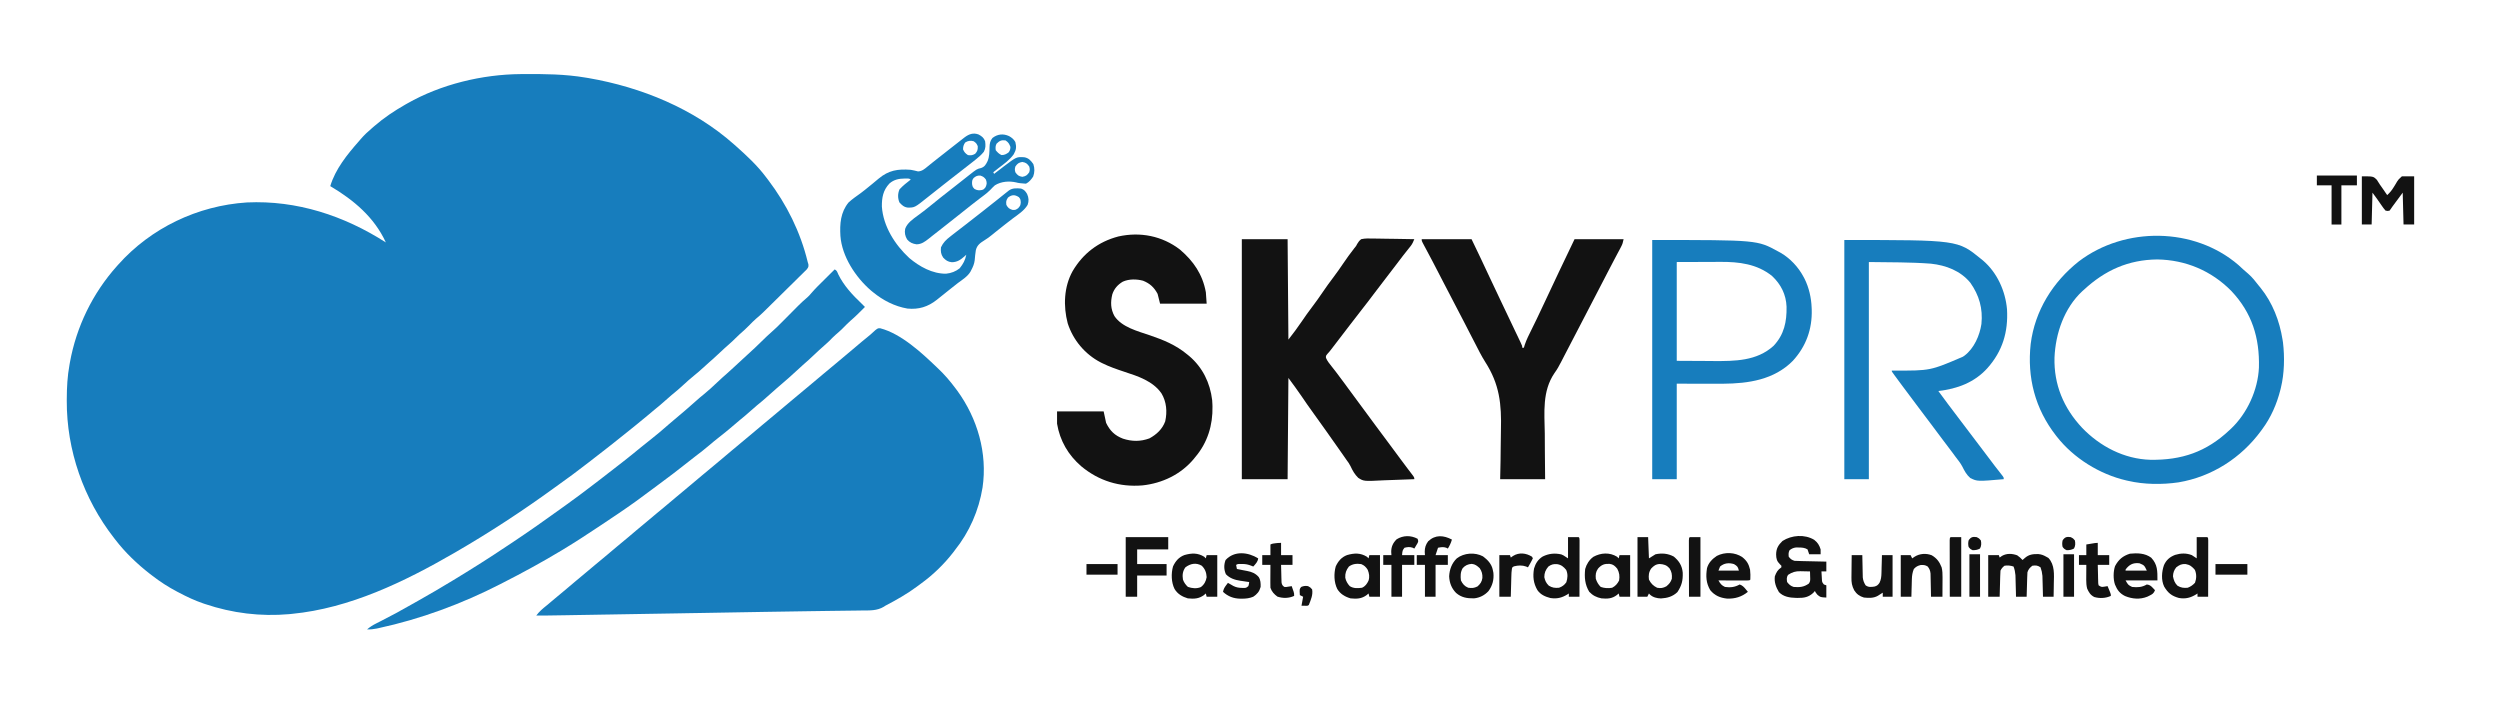 <svg width="140" height="40" viewBox="0 0 140 40" fill="none" xmlns="http://www.w3.org/2000/svg">
<path d="M29.167 4.149C29.219 4.149 29.27 4.148 29.324 4.148C30.488 4.14 31.63 4.15 32.779 4.343C32.838 4.353 32.897 4.362 32.957 4.372C35.917 4.884 38.85 6.082 41.111 8.091C41.145 8.121 41.179 8.151 41.214 8.182C41.813 8.715 42.417 9.275 42.897 9.92C42.936 9.971 42.975 10.021 43.014 10.072C44.055 11.444 44.828 12.997 45.232 14.674C45.251 14.737 45.251 14.737 45.271 14.802C45.278 14.948 45.278 14.948 45.185 15.08C45.139 15.127 45.092 15.173 45.045 15.218C45.02 15.243 44.994 15.269 44.968 15.295C44.884 15.379 44.799 15.461 44.714 15.544C44.655 15.602 44.596 15.661 44.538 15.719C44.383 15.873 44.227 16.025 44.071 16.178C43.945 16.302 43.819 16.426 43.693 16.551C42.648 17.587 42.648 17.587 42.328 17.857C42.206 17.963 42.094 18.079 41.981 18.194C41.801 18.377 41.618 18.55 41.422 18.716C41.338 18.791 41.259 18.868 41.18 18.948C41.077 19.053 40.971 19.153 40.86 19.248C40.672 19.41 40.491 19.579 40.31 19.748C40.106 19.939 39.902 20.129 39.69 20.311C39.577 20.409 39.467 20.51 39.357 20.611C39.193 20.762 39.025 20.906 38.851 21.046C38.658 21.201 38.476 21.363 38.296 21.531C38.076 21.737 37.849 21.93 37.614 22.119C37.495 22.217 37.38 22.319 37.266 22.423C37.072 22.599 36.871 22.766 36.667 22.931C36.521 23.05 36.377 23.172 36.233 23.294C36.027 23.469 35.819 23.64 35.608 23.807C35.478 23.911 35.349 24.015 35.22 24.12C34.878 24.399 34.533 24.673 34.186 24.944C34.105 25.007 34.025 25.07 33.945 25.133C33.619 25.389 33.291 25.644 32.962 25.896C32.895 25.947 32.828 25.998 32.761 26.049C32.296 26.406 31.83 26.759 31.35 27.096C31.227 27.183 31.106 27.272 30.984 27.36C29.232 28.631 27.419 29.817 25.546 30.903C25.484 30.939 25.484 30.939 25.42 30.976C22.638 32.584 19.582 34.065 16.344 34.377C16.271 34.385 16.271 34.385 16.197 34.392C14.6 34.535 13.009 34.339 11.491 33.828C11.458 33.818 11.426 33.807 11.392 33.795C10.916 33.633 10.47 33.424 10.026 33.188C9.992 33.171 9.959 33.154 9.924 33.136C9.422 32.872 8.963 32.577 8.515 32.228C8.474 32.197 8.432 32.166 8.39 32.133C7.68 31.581 7.001 30.931 6.455 30.217C6.432 30.188 6.409 30.159 6.386 30.128C4.682 27.944 3.727 25.21 3.739 22.44C3.739 22.401 3.74 22.363 3.74 22.323C3.742 21.685 3.776 21.063 3.891 20.434C3.902 20.371 3.902 20.371 3.913 20.307C4.275 18.297 5.186 16.424 6.546 14.903C6.568 14.878 6.59 14.853 6.613 14.828C8.451 12.764 11.067 11.516 13.826 11.337C16.626 11.208 19.265 12.076 21.608 13.577C20.958 12.163 19.812 11.206 18.495 10.423C18.778 9.472 19.451 8.641 20.098 7.909C20.147 7.851 20.147 7.851 20.198 7.792C20.393 7.565 20.601 7.369 20.83 7.177C20.897 7.119 20.897 7.119 20.965 7.06C21.504 6.592 22.087 6.204 22.707 5.851C22.738 5.833 22.77 5.815 22.802 5.797C24.69 4.722 26.996 4.165 29.167 4.149Z" fill="#177DBD"/>
<path d="M49.297 18.384C50.464 18.69 51.607 19.749 52.465 20.572C52.5 20.605 52.5 20.605 52.536 20.639C52.902 20.985 53.218 21.356 53.518 21.76C53.547 21.798 53.575 21.836 53.605 21.875C54.739 23.434 55.305 25.378 55.023 27.3C54.814 28.586 54.287 29.794 53.472 30.811C53.43 30.868 53.43 30.868 53.387 30.925C52.88 31.58 52.257 32.189 51.584 32.674C51.499 32.735 51.415 32.798 51.332 32.861C50.781 33.269 50.187 33.602 49.581 33.92C49.553 33.939 49.525 33.957 49.496 33.976C49.113 34.207 48.709 34.184 48.276 34.187C48.188 34.188 48.101 34.189 48.013 34.191C47.822 34.194 47.631 34.196 47.44 34.198C47.125 34.201 46.811 34.206 46.497 34.21C46.12 34.216 45.742 34.221 45.365 34.226C44.461 34.238 43.557 34.252 42.653 34.268C42.58 34.269 42.508 34.271 42.436 34.272C42.143 34.277 41.849 34.282 41.556 34.287C40.767 34.301 39.978 34.314 39.189 34.328C38.999 34.331 38.809 34.334 38.618 34.337C38.542 34.338 38.466 34.34 38.389 34.341C38.352 34.341 38.314 34.342 38.275 34.343C38.16 34.345 38.045 34.346 37.93 34.349C37.382 34.358 36.834 34.367 36.286 34.376C35.594 34.388 34.901 34.399 34.208 34.411C34.135 34.412 34.061 34.413 33.987 34.415C33.933 34.416 33.933 34.416 33.878 34.416C33.625 34.421 33.373 34.425 33.121 34.429C32.815 34.434 32.51 34.439 32.205 34.444C32.05 34.447 31.895 34.45 31.741 34.452C30.55 34.472 30.55 34.472 30.032 34.469C30.201 34.242 30.399 34.076 30.62 33.9C30.778 33.773 30.932 33.641 31.085 33.509C31.314 33.312 31.545 33.12 31.779 32.93C31.931 32.805 32.081 32.677 32.23 32.549C32.459 32.351 32.691 32.158 32.927 31.967C33.07 31.85 33.211 31.731 33.351 31.611C33.532 31.458 33.714 31.306 33.898 31.157C34.121 30.976 34.338 30.79 34.556 30.603C34.757 30.431 34.961 30.263 35.167 30.096C35.319 29.971 35.468 29.843 35.618 29.714C35.847 29.517 36.079 29.323 36.315 29.133C36.457 29.016 36.598 28.897 36.739 28.777C36.92 28.624 37.102 28.472 37.286 28.323C37.48 28.165 37.671 28.003 37.861 27.84C38.09 27.642 38.323 27.449 38.558 27.258C38.801 27.059 39.04 26.855 39.28 26.651C39.601 26.379 39.924 26.108 40.251 25.843C40.494 25.643 40.734 25.438 40.974 25.234C41.295 24.962 41.617 24.691 41.944 24.425C42.188 24.226 42.428 24.021 42.668 23.817C42.989 23.545 43.312 23.274 43.638 23.008C43.882 22.808 44.122 22.604 44.362 22.4C44.683 22.128 45.005 21.857 45.332 21.591C45.576 21.391 45.816 21.187 46.056 20.983C46.377 20.71 46.699 20.44 47.026 20.174C47.27 19.974 47.51 19.77 47.75 19.566C48.076 19.289 48.403 19.012 48.737 18.744C48.837 18.661 48.929 18.575 49.023 18.486C49.169 18.377 49.169 18.377 49.297 18.384Z" fill="#177DBD"/>
<path d="M69.542 13.394C70.388 13.394 71.234 13.394 72.106 13.394C72.121 15.25 72.136 17.105 72.151 19.017C72.539 18.515 72.539 18.515 72.901 17.997C73.087 17.722 73.278 17.452 73.479 17.189C73.679 16.927 73.867 16.661 74.052 16.389C74.257 16.086 74.469 15.791 74.691 15.5C74.87 15.265 75.037 15.024 75.202 14.78C75.407 14.477 75.619 14.183 75.845 13.895C75.949 13.772 75.949 13.772 75.998 13.668C76.064 13.552 76.121 13.478 76.226 13.394C76.451 13.342 76.674 13.352 76.904 13.359C76.97 13.359 77.037 13.36 77.103 13.36C77.277 13.361 77.451 13.365 77.624 13.369C77.802 13.373 77.98 13.375 78.157 13.376C78.506 13.38 78.854 13.387 79.202 13.394C79.142 13.548 79.084 13.67 78.981 13.8C78.955 13.832 78.929 13.865 78.902 13.898C78.875 13.933 78.847 13.967 78.819 14.003C78.76 14.077 78.701 14.151 78.643 14.225C78.614 14.262 78.584 14.299 78.554 14.338C78.432 14.494 78.313 14.652 78.195 14.811C78.002 15.069 77.806 15.324 77.608 15.577C77.377 15.872 77.151 16.169 76.927 16.469C76.713 16.755 76.497 17.039 76.275 17.319C76.036 17.62 75.803 17.926 75.57 18.231C75.262 18.635 74.953 19.038 74.644 19.44C74.609 19.485 74.574 19.531 74.538 19.578C74.441 19.703 74.441 19.703 74.334 19.819C74.249 19.924 74.249 19.924 74.253 20.038C74.328 20.218 74.442 20.357 74.564 20.509C74.618 20.578 74.673 20.648 74.728 20.718C74.756 20.754 74.784 20.79 74.813 20.827C74.951 21.004 75.083 21.185 75.216 21.366C75.243 21.402 75.269 21.438 75.297 21.475C75.351 21.549 75.405 21.622 75.459 21.696C75.592 21.877 75.726 22.059 75.86 22.24C75.913 22.312 75.967 22.385 76.02 22.457C76.046 22.493 76.073 22.529 76.1 22.566C76.341 22.891 76.341 22.891 76.421 23C76.474 23.072 76.527 23.145 76.581 23.217C76.716 23.399 76.85 23.582 76.985 23.765C77.256 24.133 77.528 24.501 77.804 24.866C78.009 25.138 78.211 25.412 78.412 25.687C78.546 25.867 78.679 26.047 78.815 26.226C78.841 26.26 78.867 26.293 78.893 26.328C78.941 26.392 78.99 26.455 79.039 26.519C79.202 26.733 79.202 26.733 79.202 26.834C78.818 26.854 78.435 26.868 78.051 26.877C77.872 26.881 77.694 26.887 77.516 26.896C76.371 26.955 76.371 26.955 76.06 26.758C75.866 26.571 75.745 26.354 75.632 26.111C75.571 25.982 75.492 25.872 75.406 25.758C75.358 25.689 75.31 25.62 75.262 25.551C75.208 25.474 75.154 25.397 75.1 25.32C75.074 25.283 75.048 25.245 75.021 25.207C74.836 24.942 74.649 24.679 74.462 24.415C74.394 24.319 74.327 24.224 74.26 24.128C74.025 23.796 73.79 23.465 73.551 23.137C73.321 22.822 73.099 22.502 72.881 22.179C72.647 21.833 72.399 21.503 72.151 21.166C72.136 23.036 72.121 24.907 72.106 26.834C71.26 26.834 70.414 26.834 69.542 26.834C69.542 22.399 69.542 17.964 69.542 13.394Z" fill="#121212"/>
<path d="M66.075 13.974C66.836 14.621 67.347 15.367 67.528 16.366C67.543 16.577 67.558 16.788 67.573 17.006C66.712 17.006 65.851 17.006 64.964 17.006C64.918 16.825 64.873 16.644 64.826 16.457C64.63 16.092 64.398 15.876 64.012 15.72C63.653 15.623 63.217 15.617 62.875 15.774C62.589 15.945 62.39 16.171 62.287 16.489C62.185 16.925 62.194 17.3 62.407 17.698C62.821 18.322 63.71 18.544 64.387 18.775C65.155 19.037 65.842 19.316 66.475 19.84C66.514 19.872 66.555 19.905 66.596 19.938C67.348 20.578 67.767 21.442 67.882 22.411C67.887 22.484 67.891 22.556 67.894 22.628C67.896 22.67 67.897 22.711 67.899 22.754C67.923 23.808 67.621 24.792 66.932 25.6C66.906 25.633 66.88 25.665 66.853 25.699C66.133 26.565 65.09 27.063 63.98 27.182C62.705 27.289 61.536 26.932 60.553 26.114C59.823 25.486 59.353 24.679 59.195 23.726C59.195 23.499 59.195 23.273 59.195 23.04C60.056 23.04 60.918 23.04 61.805 23.04C61.85 23.251 61.895 23.462 61.942 23.68C62.157 24.124 62.425 24.389 62.889 24.566C63.394 24.729 63.867 24.733 64.369 24.549C64.77 24.33 65.094 24.029 65.252 23.595C65.372 23.058 65.327 22.497 65.039 22.024C64.558 21.338 63.738 21.073 62.975 20.823C62.548 20.682 62.129 20.539 61.726 20.338C61.682 20.317 61.682 20.317 61.638 20.294C60.76 19.841 60.093 19.043 59.791 18.103C59.54 17.145 59.575 16.068 60.065 15.187C60.651 14.191 61.508 13.538 62.625 13.243C63.85 12.969 65.081 13.21 66.075 13.974Z" fill="#121212"/>
<path d="M46.743 15.086C46.872 15.15 46.884 15.231 46.943 15.363C47.258 16.005 47.739 16.517 48.254 17.006C48.315 17.066 48.376 17.127 48.437 17.189C48.169 17.46 47.903 17.729 47.612 17.976C47.46 18.112 47.319 18.259 47.175 18.404C47.05 18.527 46.919 18.642 46.785 18.756C46.662 18.865 46.548 18.982 46.434 19.1C46.344 19.187 46.253 19.268 46.159 19.35C45.967 19.516 45.782 19.689 45.598 19.863C45.387 20.063 45.173 20.259 44.953 20.449C44.822 20.564 44.695 20.682 44.568 20.8C44.303 21.046 44.033 21.285 43.757 21.519C43.702 21.566 43.647 21.613 43.592 21.66C43.565 21.684 43.537 21.707 43.508 21.732C43.337 21.878 43.169 22.027 43.003 22.18C42.801 22.365 42.592 22.538 42.379 22.71C42.258 22.809 42.143 22.912 42.027 23.017C41.834 23.193 41.634 23.358 41.431 23.523C41.279 23.647 41.131 23.775 40.983 23.903C40.744 24.109 40.499 24.306 40.25 24.5C40.07 24.639 39.896 24.783 39.724 24.931C39.468 25.151 39.203 25.356 38.934 25.559C38.721 25.72 38.512 25.884 38.305 26.051C37.929 26.354 37.542 26.641 37.156 26.929C37.038 27.016 36.921 27.104 36.804 27.192C36.437 27.468 36.07 27.742 35.698 28.011C35.654 28.044 35.654 28.044 35.608 28.076C34.959 28.544 34.292 28.985 33.626 29.429C33.584 29.457 33.542 29.485 33.498 29.514C32.853 29.943 32.207 30.366 31.543 30.766C31.502 30.79 31.461 30.815 31.419 30.841C30.353 31.482 29.264 32.076 28.155 32.64C28.089 32.674 28.089 32.674 28.021 32.709C25.869 33.813 23.564 34.666 21.197 35.177C21.163 35.184 21.129 35.192 21.094 35.199C20.912 35.236 20.741 35.253 20.556 35.246C20.715 35.11 20.873 35.01 21.06 34.916C21.114 34.889 21.168 34.861 21.223 34.833C21.266 34.812 21.266 34.812 21.309 34.79C21.895 34.495 22.469 34.182 23.038 33.855C23.167 33.782 23.295 33.71 23.424 33.638C24.078 33.272 24.722 32.892 25.363 32.503C25.412 32.473 25.46 32.444 25.511 32.413C26.481 31.823 27.442 31.217 28.384 30.583C28.472 30.525 28.56 30.467 28.648 30.409C29.593 29.779 30.523 29.128 31.442 28.462C31.543 28.389 31.643 28.317 31.744 28.245C32.241 27.89 32.729 27.523 33.214 27.151C33.322 27.068 33.431 26.985 33.54 26.902C33.919 26.613 34.296 26.322 34.671 26.026C34.748 25.966 34.825 25.905 34.903 25.845C35.232 25.589 35.556 25.326 35.878 25.06C36.08 24.893 36.285 24.729 36.493 24.569C36.81 24.323 37.111 24.061 37.412 23.797C37.539 23.687 37.667 23.579 37.795 23.471C38.388 22.973 38.388 22.973 38.968 22.46C39.116 22.326 39.267 22.199 39.423 22.074C39.68 21.867 39.919 21.644 40.158 21.417C40.337 21.247 40.518 21.083 40.705 20.921C40.83 20.812 40.952 20.699 41.074 20.586C41.126 20.538 41.178 20.49 41.23 20.442C41.256 20.418 41.282 20.394 41.309 20.369C41.407 20.278 41.506 20.187 41.605 20.096C42.287 19.473 42.287 19.473 42.948 18.828C43.031 18.746 43.116 18.671 43.205 18.595C43.401 18.425 43.584 18.245 43.766 18.061C43.799 18.028 43.832 17.994 43.867 17.96C43.972 17.854 44.077 17.749 44.182 17.643C44.321 17.503 44.459 17.364 44.598 17.224C44.63 17.192 44.661 17.161 44.693 17.128C44.859 16.962 45.03 16.804 45.21 16.653C45.289 16.585 45.355 16.512 45.421 16.431C45.661 16.15 45.928 15.894 46.191 15.634C46.244 15.581 46.298 15.527 46.352 15.474C46.482 15.345 46.612 15.215 46.743 15.086Z" fill="#177DBD"/>
<path d="M125.35 14.839C125.435 14.916 125.52 14.994 125.603 15.072C125.701 15.164 125.801 15.249 125.904 15.334C126.131 15.531 126.31 15.764 126.494 16C126.527 16.04 126.56 16.08 126.594 16.121C127.263 16.955 127.655 17.968 127.822 19.017C127.834 19.096 127.834 19.096 127.847 19.176C127.945 19.994 127.925 20.915 127.73 21.714C127.721 21.751 127.712 21.787 127.703 21.825C127.501 22.626 127.172 23.381 126.677 24.046C126.659 24.07 126.641 24.095 126.623 24.12C125.507 25.643 123.867 26.698 121.996 27.012C121.081 27.145 120.069 27.136 119.169 26.926C119.135 26.918 119.101 26.911 119.067 26.903C117.582 26.559 116.13 25.66 115.186 24.457C115.168 24.434 115.149 24.411 115.131 24.387C113.965 22.889 113.511 21.138 113.719 19.257C113.955 17.398 114.955 15.791 116.418 14.634C118.993 12.677 122.878 12.711 125.35 14.839ZM116.697 16.229C116.656 16.265 116.656 16.265 116.614 16.302C115.595 17.249 115.11 18.666 115.052 20.024C115.011 21.535 115.563 22.853 116.595 23.954C117.596 24.998 118.953 25.706 120.418 25.748C122.179 25.775 123.555 25.306 124.846 24.091C124.873 24.066 124.901 24.041 124.929 24.015C125.845 23.15 126.444 21.839 126.5 20.581C126.542 18.916 126.114 17.522 124.953 16.292C123.837 15.162 122.399 14.555 120.811 14.529C119.19 14.545 117.878 15.134 116.697 16.229Z" fill="#177DBD"/>
<path d="M79.614 13.394C80.536 13.394 81.457 13.394 82.407 13.394C82.753 14.112 83.096 14.829 83.431 15.552C83.625 15.969 83.823 16.385 84.021 16.8C84.058 16.878 84.094 16.955 84.131 17.032C84.282 17.348 84.432 17.663 84.582 17.978C84.674 18.172 84.766 18.365 84.858 18.559C84.893 18.632 84.928 18.704 84.963 18.777C85.01 18.878 85.058 18.978 85.106 19.078C85.127 19.123 85.127 19.123 85.149 19.168C85.245 19.372 85.245 19.372 85.245 19.474C85.276 19.474 85.306 19.474 85.337 19.474C85.353 19.421 85.368 19.367 85.385 19.312C85.484 19.016 85.625 18.74 85.764 18.46C85.847 18.292 85.93 18.123 86.012 17.954C86.037 17.902 86.037 17.902 86.063 17.85C86.211 17.547 86.354 17.241 86.496 16.934C86.741 16.403 86.991 15.874 87.243 15.346C87.26 15.309 87.278 15.271 87.296 15.233C87.588 14.62 87.882 14.007 88.175 13.394C89.082 13.394 89.988 13.394 90.922 13.394C90.886 13.577 90.858 13.675 90.774 13.832C90.753 13.872 90.732 13.912 90.71 13.954C90.675 14.019 90.675 14.019 90.639 14.086C90.589 14.181 90.538 14.276 90.488 14.371C90.462 14.421 90.435 14.47 90.408 14.522C90.275 14.774 90.144 15.027 90.012 15.28C89.958 15.384 89.904 15.489 89.85 15.594C89.823 15.646 89.796 15.698 89.768 15.751C89.634 16.009 89.5 16.268 89.366 16.526C89.312 16.629 89.259 16.731 89.206 16.834C89.099 17.04 88.992 17.246 88.885 17.451C88.859 17.502 88.832 17.553 88.805 17.606C88.751 17.709 88.698 17.811 88.645 17.914C88.51 18.173 88.376 18.433 88.241 18.692C87.727 19.683 87.727 19.683 87.56 20.001C87.515 20.087 87.471 20.173 87.427 20.26C87.314 20.484 87.197 20.692 87.049 20.895C86.359 21.909 86.489 23.094 86.508 24.271C86.512 24.611 86.512 24.952 86.513 25.293C86.514 25.807 86.521 26.32 86.527 26.834C85.696 26.834 84.865 26.834 84.009 26.834C84.017 26.495 84.024 26.156 84.031 25.807C84.034 25.588 84.036 25.369 84.038 25.15C84.04 24.805 84.043 24.46 84.052 24.115C84.091 22.631 83.981 21.527 83.169 20.264C82.953 19.923 82.774 19.559 82.59 19.2C82.555 19.132 82.52 19.065 82.485 18.997C82.408 18.848 82.331 18.699 82.254 18.55C82.171 18.387 82.087 18.224 82.003 18.062C81.986 18.03 81.97 17.998 81.953 17.965C81.791 17.65 81.627 17.337 81.463 17.024C81.291 16.694 81.119 16.364 80.948 16.034C80.921 15.983 80.894 15.932 80.867 15.879C80.743 15.639 80.618 15.399 80.494 15.159C80.424 15.024 80.354 14.889 80.284 14.754C80.257 14.703 80.231 14.651 80.203 14.598C80.029 14.264 79.853 13.931 79.672 13.601C79.614 13.486 79.614 13.486 79.614 13.394Z" fill="#121212"/>
<path d="M103.282 13.44C109.637 13.44 109.637 13.44 110.928 14.492C110.967 14.523 111.007 14.555 111.047 14.588C111.84 15.263 112.305 16.298 112.393 17.326C112.463 18.587 112.146 19.66 111.294 20.617C110.567 21.423 109.605 21.775 108.547 21.897C108.908 22.39 109.273 22.879 109.644 23.364C109.852 23.636 110.059 23.909 110.264 24.183C110.532 24.541 110.803 24.897 111.075 25.253C111.287 25.531 111.498 25.81 111.707 26.09C111.854 26.286 112.004 26.479 112.159 26.67C112.21 26.743 112.21 26.743 112.21 26.834C110.731 26.963 110.731 26.963 110.335 26.768C110.129 26.592 110.01 26.369 109.891 26.129C109.787 25.932 109.65 25.762 109.514 25.586C109.461 25.513 109.408 25.441 109.354 25.368C109.18 25.131 109.001 24.897 108.822 24.663C108.563 24.325 108.308 23.985 108.057 23.642C107.857 23.37 107.653 23.102 107.448 22.834C107.133 22.422 106.823 22.006 106.516 21.588C106.441 21.485 106.365 21.383 106.289 21.281C106.266 21.249 106.242 21.217 106.218 21.184C106.173 21.124 106.129 21.064 106.084 21.004C105.938 20.805 105.938 20.805 105.938 20.754C105.983 20.753 106.028 20.753 106.074 20.752C108.098 20.76 108.098 20.76 109.921 19.977C109.951 19.956 109.982 19.935 110.014 19.914C110.549 19.509 110.864 18.787 110.96 18.142C111.047 17.277 110.836 16.541 110.34 15.835C109.788 15.162 108.977 14.857 108.135 14.766C106.978 14.677 105.816 14.693 104.656 14.674C104.656 18.687 104.656 22.7 104.656 26.834C104.202 26.834 103.749 26.834 103.282 26.834C103.282 22.414 103.282 17.994 103.282 13.44Z" fill="#177DBD"/>
<path d="M92.524 13.44C98.41 13.44 98.41 13.44 99.575 14.08C99.62 14.104 99.665 14.129 99.712 14.154C100.252 14.469 100.701 14.948 100.994 15.497C101.015 15.536 101.036 15.575 101.057 15.614C101.305 16.113 101.432 16.68 101.452 17.234C101.454 17.27 101.455 17.305 101.457 17.341C101.488 18.434 101.139 19.397 100.399 20.206C99.351 21.267 97.917 21.479 96.49 21.489C96.098 21.491 95.706 21.49 95.314 21.489C94.847 21.488 94.379 21.487 93.898 21.486C93.898 23.251 93.898 25.016 93.898 26.834C93.445 26.834 92.991 26.834 92.524 26.834C92.524 22.414 92.524 17.994 92.524 13.44ZM93.898 14.674C93.898 16.5 93.898 18.325 93.898 20.206C94.675 20.21 94.675 20.21 95.469 20.214C95.711 20.216 95.711 20.216 95.959 20.218C97.149 20.224 98.377 20.221 99.316 19.371C99.915 18.739 100.062 18.014 100.047 17.176C100.02 16.492 99.735 15.927 99.237 15.457C98.397 14.778 97.379 14.658 96.335 14.665C96.272 14.666 96.209 14.666 96.146 14.666C95.916 14.666 95.687 14.667 95.457 14.669C94.943 14.671 94.428 14.672 93.898 14.674Z" fill="#177DBD"/>
<path d="M54.798 7.53C54.98 7.625 55.095 7.716 55.166 7.909C55.196 8.13 55.202 8.297 55.096 8.498C54.955 8.675 54.797 8.808 54.62 8.949C54.568 8.991 54.568 8.991 54.515 9.033C54.264 9.235 54.011 9.432 53.755 9.626C53.599 9.745 53.446 9.865 53.292 9.986C53.265 10.007 53.239 10.028 53.211 10.049C53.157 10.092 53.103 10.134 53.049 10.177C52.97 10.239 52.89 10.302 52.81 10.364C52.528 10.585 52.247 10.807 51.967 11.031C51.22 11.629 51.22 11.629 50.83 11.624C50.621 11.599 50.499 11.483 50.365 11.331C50.269 11.086 50.27 10.845 50.373 10.603C50.562 10.397 50.779 10.228 51 10.057C50.917 9.974 50.795 10 50.682 9.997C50.344 10.001 50.067 10.05 49.807 10.277C49.453 10.656 49.38 11.062 49.385 11.569C49.461 12.676 50.12 13.714 50.922 14.451C51.492 14.93 52.217 15.336 52.98 15.327C53.265 15.298 53.521 15.203 53.744 15.023C53.943 14.77 54.048 14.576 54.113 14.263C54.086 14.289 54.058 14.315 54.029 14.341C53.795 14.546 53.618 14.679 53.301 14.685C53.083 14.662 52.963 14.58 52.817 14.423C52.688 14.231 52.675 14.079 52.694 13.851C52.821 13.579 52.981 13.425 53.218 13.243C53.25 13.217 53.283 13.191 53.316 13.165C53.413 13.088 53.511 13.013 53.61 12.937C53.637 12.916 53.664 12.895 53.692 12.874C53.813 12.779 53.935 12.686 54.058 12.592C54.296 12.411 54.53 12.225 54.765 12.04C54.845 11.978 54.925 11.915 55.005 11.853C55.286 11.633 55.566 11.412 55.844 11.189C55.929 11.121 56.013 11.054 56.097 10.986C56.166 10.931 56.235 10.877 56.303 10.822C56.34 10.793 56.376 10.764 56.414 10.734C56.444 10.71 56.475 10.686 56.506 10.661C56.708 10.521 56.946 10.54 57.181 10.56C57.355 10.621 57.427 10.708 57.518 10.863C57.613 11.076 57.624 11.254 57.547 11.474C57.353 11.8 57.011 12.015 56.712 12.237C56.578 12.337 56.447 12.44 56.316 12.543C56.29 12.564 56.264 12.584 56.236 12.606C56.096 12.716 55.957 12.826 55.818 12.938C55.789 12.961 55.761 12.984 55.731 13.007C55.673 13.054 55.615 13.101 55.558 13.148C55.421 13.26 55.285 13.363 55.133 13.454C54.897 13.601 54.714 13.727 54.647 14.011C54.616 14.199 54.599 14.387 54.583 14.576C54.559 14.779 54.484 14.953 54.388 15.131C54.374 15.159 54.36 15.186 54.346 15.214C54.181 15.486 53.9 15.659 53.648 15.845C53.504 15.954 53.364 16.067 53.223 16.18C53.166 16.226 53.108 16.272 53.05 16.318C52.963 16.388 52.876 16.458 52.789 16.527C52.704 16.596 52.619 16.664 52.534 16.731C52.508 16.752 52.483 16.772 52.457 16.793C51.965 17.182 51.446 17.342 50.817 17.28C50.102 17.157 49.453 16.823 48.894 16.366C48.853 16.332 48.812 16.298 48.769 16.264C47.913 15.525 47.148 14.363 47.063 13.211C47.023 12.535 47.071 11.883 47.521 11.337C47.731 11.145 47.965 10.983 48.196 10.818C48.36 10.698 48.517 10.569 48.674 10.44C48.734 10.391 48.795 10.342 48.855 10.293C48.972 10.198 49.087 10.101 49.202 10.004C49.768 9.532 50.277 9.455 51 9.509C51.141 9.532 51.274 9.565 51.412 9.6C51.634 9.587 51.771 9.468 51.936 9.331C51.993 9.285 52.05 9.239 52.107 9.193C52.136 9.17 52.165 9.146 52.195 9.122C52.33 9.013 52.466 8.906 52.602 8.8C52.656 8.758 52.709 8.716 52.763 8.674C52.789 8.654 52.815 8.633 52.843 8.612C52.923 8.548 53.004 8.485 53.085 8.421C53.244 8.296 53.404 8.171 53.564 8.046C53.591 8.024 53.619 8.003 53.647 7.981C53.728 7.917 53.809 7.854 53.89 7.791C53.937 7.755 53.985 7.718 54.033 7.68C54.275 7.504 54.506 7.423 54.798 7.53ZM54.047 7.983C53.959 8.117 53.933 8.205 53.93 8.366C54.004 8.527 54.056 8.586 54.205 8.686C54.374 8.708 54.458 8.698 54.608 8.614C54.741 8.466 54.761 8.381 54.754 8.183C54.674 8.018 54.674 8.018 54.525 7.909C54.346 7.862 54.204 7.879 54.047 7.983ZM56.448 11.063C56.341 11.223 56.334 11.285 56.356 11.474C56.451 11.643 56.51 11.693 56.694 11.754C56.866 11.761 56.866 11.761 57.017 11.66C57.143 11.511 57.143 11.511 57.163 11.334C57.148 11.158 57.148 11.158 57.06 11.043C56.831 10.892 56.665 10.895 56.448 11.063Z" fill="#177DBD"/>
<path d="M56.505 7.62C56.663 7.709 56.769 7.794 56.86 7.954C56.927 8.232 56.912 8.385 56.768 8.64C56.543 8.956 56.233 9.173 55.927 9.406C55.825 9.484 55.724 9.565 55.624 9.646C55.639 9.676 55.654 9.706 55.669 9.737C55.695 9.718 55.72 9.698 55.746 9.678C55.864 9.588 55.981 9.498 56.099 9.409C56.139 9.378 56.178 9.347 56.219 9.315C56.928 8.778 56.928 8.778 57.365 8.807C57.606 8.85 57.731 8.995 57.867 9.189C57.946 9.425 57.944 9.651 57.858 9.886C57.75 10.05 57.633 10.197 57.455 10.286C57.38 10.283 57.306 10.277 57.232 10.268C57.172 10.262 57.172 10.262 57.112 10.256C56.997 10.24 56.997 10.24 56.91 10.216C56.511 10.125 56.065 10.159 55.715 10.377C55.621 10.46 55.537 10.547 55.452 10.639C55.333 10.759 55.203 10.861 55.069 10.963C55.031 10.992 55.031 10.992 54.992 11.021C54.939 11.06 54.886 11.1 54.834 11.14C54.701 11.24 54.57 11.343 54.439 11.446C54.413 11.466 54.386 11.487 54.359 11.509C54.133 11.687 53.908 11.867 53.683 12.046C53.438 12.242 53.192 12.436 52.944 12.63C52.836 12.714 52.728 12.799 52.62 12.885C52.487 12.99 52.353 13.095 52.219 13.199C52.148 13.255 52.077 13.311 52.007 13.368C51.791 13.537 51.608 13.676 51.326 13.682C51.108 13.652 50.939 13.579 50.797 13.406C50.685 13.214 50.648 13.036 50.689 12.816C50.799 12.487 51.139 12.257 51.409 12.06C51.478 12.009 51.547 11.957 51.616 11.905C51.668 11.867 51.668 11.867 51.721 11.827C51.883 11.704 52.041 11.575 52.199 11.446C52.502 11.197 52.809 10.954 53.119 10.713C53.225 10.63 53.331 10.546 53.438 10.463C53.491 10.421 53.544 10.38 53.597 10.338C53.736 10.229 53.874 10.121 54.011 10.012C54.054 9.978 54.054 9.978 54.098 9.943C54.152 9.901 54.206 9.858 54.26 9.815C54.703 9.465 54.703 9.465 54.94 9.409C55.147 9.337 55.213 9.207 55.307 9.017C55.409 8.765 55.408 8.51 55.414 8.242C55.423 8.034 55.443 7.893 55.578 7.726C55.864 7.505 56.18 7.473 56.505 7.62ZM55.807 8.046C55.741 8.178 55.744 8.265 55.761 8.411C55.859 8.533 55.94 8.616 56.082 8.683C56.241 8.688 56.357 8.628 56.482 8.534C56.561 8.429 56.579 8.36 56.585 8.229C56.514 8.049 56.473 7.971 56.31 7.863C56.077 7.832 55.974 7.883 55.807 8.046ZM56.86 9.326C56.822 9.486 56.822 9.486 56.86 9.646C56.978 9.814 57.045 9.866 57.249 9.903C57.453 9.866 57.52 9.814 57.638 9.646C57.676 9.486 57.676 9.486 57.638 9.326C57.52 9.157 57.453 9.105 57.249 9.069C57.045 9.105 56.978 9.157 56.86 9.326ZM54.525 9.966C54.429 10.087 54.434 10.152 54.436 10.309C54.468 10.471 54.468 10.471 54.574 10.583C54.73 10.663 54.818 10.671 54.989 10.639C55.09 10.606 55.09 10.606 55.192 10.483C55.268 10.308 55.274 10.236 55.212 10.057C55.115 9.924 55.051 9.881 54.894 9.831C54.724 9.828 54.657 9.86 54.525 9.966Z" fill="#177DBD"/>
<path d="M101.595 30.23C101.789 30.383 101.883 30.531 101.955 30.766C101.955 30.856 101.955 30.947 101.955 31.04C101.743 31.04 101.532 31.04 101.314 31.04C101.284 30.95 101.253 30.859 101.222 30.766C101.06 30.668 100.906 30.661 100.719 30.66C100.672 30.659 100.626 30.658 100.578 30.658C100.425 30.677 100.339 30.72 100.215 30.811C100.15 30.941 100.155 31.033 100.169 31.177C100.271 31.307 100.332 31.353 100.49 31.406C100.625 31.413 100.759 31.418 100.894 31.42C100.933 31.421 100.973 31.422 101.013 31.423C101.139 31.426 101.265 31.429 101.391 31.431C101.476 31.433 101.562 31.435 101.647 31.437C101.857 31.442 102.066 31.447 102.275 31.451C102.275 31.632 102.275 31.814 102.275 32C102.185 32 102.094 32 102.001 32C102.006 32.096 102.012 32.192 102.018 32.289C102.023 32.369 102.023 32.369 102.027 32.451C102.037 32.601 102.037 32.601 102.138 32.731C102.183 32.746 102.229 32.762 102.275 32.777C102.275 33.003 102.275 33.23 102.275 33.463C101.944 33.446 101.944 33.446 101.775 33.306C101.68 33.189 101.68 33.189 101.634 33.097C101.603 33.132 101.572 33.167 101.54 33.203C101.278 33.443 101.028 33.487 100.684 33.483C100.63 33.482 100.63 33.482 100.575 33.482C100.226 33.472 99.872 33.422 99.62 33.157C99.453 32.881 99.35 32.6 99.391 32.274C99.471 32.055 99.557 31.9 99.757 31.771C99.757 31.741 99.757 31.711 99.757 31.68C99.729 31.652 99.701 31.623 99.671 31.594C99.503 31.426 99.468 31.288 99.463 31.051C99.468 30.713 99.582 30.526 99.82 30.294C100.335 29.964 101.058 29.907 101.595 30.23ZM100.129 32.194C100.041 32.331 100.056 32.437 100.078 32.594C100.194 32.739 100.268 32.81 100.444 32.869C100.779 32.896 101.019 32.878 101.298 32.677C101.392 32.551 101.373 32.443 101.368 32.289C101.367 32.235 101.366 32.181 101.364 32.125C101.362 32.063 101.362 32.063 101.36 32C101.22 31.996 101.081 31.994 100.942 31.991C100.903 31.99 100.863 31.989 100.823 31.988C100.542 31.985 100.366 32.037 100.129 32.194Z" fill="#121212"/>
<path d="M112.962 31.097C113.077 31.176 113.17 31.257 113.263 31.36C113.303 31.324 113.344 31.288 113.386 31.252C113.618 31.047 113.845 31.022 114.145 31.028C114.324 31.045 114.434 31.09 114.59 31.177C114.631 31.2 114.672 31.222 114.713 31.246C115.074 31.635 115.025 32.178 115.014 32.672C115.013 32.744 115.012 32.817 115.011 32.889C115.009 33.065 115.006 33.241 115.002 33.417C114.806 33.417 114.61 33.417 114.407 33.417C114.405 33.325 114.403 33.233 114.4 33.138C114.398 33.048 114.395 32.958 114.393 32.868C114.391 32.806 114.389 32.744 114.388 32.682C114.386 32.592 114.383 32.502 114.38 32.413C114.379 32.359 114.378 32.305 114.376 32.249C114.36 32.079 114.329 31.933 114.27 31.771C114.098 31.657 114.015 31.655 113.812 31.68C113.667 31.796 113.596 31.87 113.537 32.046C113.53 32.15 113.526 32.255 113.523 32.359C113.522 32.389 113.521 32.42 113.52 32.451C113.517 32.547 113.514 32.644 113.512 32.74C113.51 32.806 113.508 32.871 113.506 32.936C113.501 33.097 113.496 33.257 113.492 33.417C113.295 33.417 113.099 33.417 112.896 33.417C112.894 33.322 112.892 33.227 112.89 33.128C112.887 33.035 112.885 32.942 112.882 32.849C112.88 32.785 112.879 32.72 112.877 32.656C112.875 32.563 112.872 32.47 112.87 32.377C112.868 32.321 112.867 32.265 112.865 32.208C112.85 32.035 112.82 31.888 112.759 31.726C112.59 31.669 112.431 31.654 112.255 31.68C112.144 31.765 112.089 31.83 112.027 31.954C112.019 32.064 112.015 32.173 112.012 32.283C112.011 32.316 112.01 32.348 112.009 32.381C112.006 32.485 112.004 32.588 112.001 32.691C111.999 32.761 111.997 32.832 111.995 32.902C111.99 33.074 111.985 33.245 111.981 33.417C111.769 33.417 111.558 33.417 111.34 33.417C111.34 32.648 111.34 31.878 111.34 31.086C111.536 31.086 111.733 31.086 111.935 31.086C111.95 31.131 111.965 31.176 111.981 31.223C112.023 31.193 112.066 31.163 112.11 31.131C112.378 30.979 112.678 30.994 112.962 31.097Z" fill="#121212"/>
<path d="M87.809 30.08C88.005 30.08 88.201 30.08 88.404 30.08C88.45 30.126 88.45 30.126 88.455 30.256C88.455 30.314 88.455 30.373 88.455 30.433C88.455 30.465 88.455 30.497 88.455 30.53C88.455 30.637 88.454 30.744 88.454 30.85C88.454 30.924 88.454 30.998 88.454 31.071C88.454 31.266 88.453 31.46 88.453 31.655C88.452 31.853 88.452 32.051 88.452 32.249C88.451 32.639 88.451 33.028 88.45 33.417C88.253 33.417 88.057 33.417 87.854 33.417C87.854 33.357 87.854 33.296 87.854 33.234C87.831 33.25 87.807 33.266 87.782 33.283C87.469 33.476 87.183 33.549 86.816 33.488C86.522 33.411 86.267 33.298 86.092 33.043C85.869 32.657 85.829 32.277 85.907 31.835C85.99 31.55 86.137 31.322 86.393 31.164C86.738 30.996 87.058 30.965 87.431 31.046C87.534 31.086 87.534 31.086 87.809 31.268C87.809 30.876 87.809 30.484 87.809 30.08ZM86.71 31.726C86.55 31.916 86.485 32.071 86.481 32.32C86.523 32.52 86.585 32.653 86.733 32.797C86.927 32.918 87.079 32.933 87.305 32.914C87.488 32.849 87.6 32.766 87.714 32.608C87.791 32.369 87.808 32.152 87.708 31.917C87.555 31.732 87.434 31.629 87.193 31.591C86.996 31.578 86.874 31.608 86.71 31.726Z" fill="#121212"/>
<path d="M123.015 30.08C123.211 30.08 123.407 30.08 123.61 30.08C123.656 30.126 123.656 30.126 123.661 30.256C123.661 30.314 123.661 30.373 123.661 30.433C123.661 30.465 123.661 30.497 123.661 30.53C123.661 30.637 123.66 30.744 123.66 30.85C123.66 30.924 123.66 30.998 123.66 31.071C123.66 31.266 123.659 31.46 123.659 31.655C123.658 31.853 123.658 32.051 123.658 32.249C123.657 32.639 123.657 33.028 123.656 33.417C123.459 33.417 123.263 33.417 123.06 33.417C123.06 33.357 123.06 33.296 123.06 33.234C123.037 33.25 123.013 33.266 122.988 33.283C122.676 33.475 122.387 33.551 122.021 33.487C121.616 33.377 121.404 33.206 121.192 32.847C121.018 32.48 121.053 32.024 121.182 31.648C121.314 31.354 121.509 31.189 121.808 31.073C122.123 30.977 122.429 30.966 122.74 31.086C122.831 31.146 122.921 31.206 123.015 31.268C123.015 30.876 123.015 30.484 123.015 30.08ZM121.87 31.771C121.744 31.93 121.695 32.072 121.687 32.274C121.729 32.489 121.783 32.644 121.939 32.8C122.134 32.917 122.286 32.933 122.511 32.914C122.675 32.852 122.801 32.764 122.92 32.634C123.008 32.396 123.012 32.15 122.914 31.914C122.761 31.734 122.639 31.629 122.402 31.588C122.17 31.572 122.054 31.632 121.87 31.771Z" fill="#121212"/>
<path d="M91.7 30.08C91.897 30.08 92.093 30.08 92.295 30.08C92.311 30.472 92.326 30.864 92.341 31.268C92.522 31.155 92.522 31.155 92.707 31.04C93.068 30.963 93.4 30.992 93.729 31.166C94.032 31.419 94.197 31.678 94.233 32.07C94.246 32.517 94.178 32.79 93.935 33.157C93.673 33.407 93.373 33.492 93.015 33.513C92.788 33.505 92.568 33.454 92.398 33.298C92.379 33.277 92.361 33.256 92.341 33.234C92.311 33.295 92.281 33.355 92.25 33.417C92.068 33.417 91.887 33.417 91.7 33.417C91.7 32.316 91.7 31.215 91.7 30.08ZM92.464 31.84C92.332 32.035 92.31 32.227 92.341 32.457C92.451 32.676 92.579 32.805 92.799 32.914C93.003 32.954 93.133 32.931 93.317 32.834C93.474 32.703 93.558 32.606 93.623 32.411C93.641 32.171 93.617 32.02 93.486 31.817C93.325 31.642 93.176 31.6 92.946 31.584C92.73 31.594 92.607 31.686 92.464 31.84Z" fill="#121212"/>
<path d="M132.263 9.874C132.904 9.874 132.904 9.874 133.101 10.066C133.159 10.153 133.215 10.242 133.27 10.331C133.326 10.414 133.384 10.495 133.442 10.576C133.523 10.692 133.603 10.809 133.682 10.926C133.829 10.793 133.936 10.664 134.039 10.495C134.062 10.458 134.085 10.422 134.109 10.384C134.156 10.309 134.202 10.233 134.245 10.156C134.317 10.046 134.317 10.046 134.506 9.874C134.733 9.874 134.959 9.874 135.193 9.874C135.193 10.764 135.193 11.654 135.193 12.571C134.996 12.571 134.8 12.571 134.598 12.571C134.582 11.983 134.567 11.395 134.552 10.789C134.448 10.929 134.344 11.069 134.237 11.214C134.204 11.258 134.172 11.303 134.138 11.348C134.112 11.383 134.087 11.418 134.06 11.454C134.034 11.489 134.007 11.525 133.98 11.562C133.925 11.638 133.872 11.716 133.819 11.794C133.713 11.821 133.713 11.821 133.59 11.794C133.503 11.696 133.435 11.606 133.364 11.497C133.201 11.255 133.033 11.022 132.858 10.789C132.843 11.377 132.828 11.965 132.812 12.571C132.631 12.571 132.449 12.571 132.263 12.571C132.263 11.681 132.263 10.791 132.263 9.874Z" fill="#121212"/>
<path d="M63.04 30.08C63.826 30.08 64.611 30.08 65.421 30.08C65.421 30.306 65.421 30.532 65.421 30.766C64.847 30.766 64.272 30.766 63.681 30.766C63.681 31.037 63.681 31.309 63.681 31.588C64.225 31.588 64.769 31.588 65.329 31.588C65.329 31.8 65.329 32.011 65.329 32.228C64.785 32.228 64.241 32.228 63.681 32.228C63.681 32.621 63.681 33.013 63.681 33.417C63.469 33.417 63.258 33.417 63.04 33.417C63.04 32.316 63.04 31.215 63.04 30.08Z" fill="#121212"/>
<path d="M90.555 31.177C90.585 31.207 90.616 31.238 90.647 31.269C90.662 31.208 90.677 31.148 90.693 31.086C90.889 31.086 91.085 31.086 91.288 31.086C91.288 31.855 91.288 32.624 91.288 33.417C91.091 33.417 90.895 33.417 90.693 33.417C90.67 33.327 90.67 33.327 90.647 33.234C90.614 33.263 90.581 33.291 90.547 33.32C90.273 33.527 90.019 33.538 89.685 33.509C89.406 33.453 89.198 33.351 88.999 33.143C88.753 32.74 88.72 32.325 88.77 31.863C88.846 31.59 88.995 31.359 89.221 31.186C89.648 30.95 90.136 30.922 90.555 31.177ZM89.491 31.84C89.357 32.031 89.346 32.182 89.365 32.411C89.426 32.593 89.505 32.735 89.642 32.869C89.857 32.941 90.057 32.954 90.281 32.914C90.468 32.817 90.573 32.694 90.67 32.509C90.71 32.257 90.686 32.074 90.567 31.849C90.437 31.693 90.343 31.603 90.137 31.576C89.846 31.564 89.689 31.621 89.491 31.84Z" fill="#121212"/>
<path d="M76.546 31.177C76.576 31.207 76.607 31.238 76.638 31.269C76.653 31.208 76.668 31.148 76.684 31.086C76.88 31.086 77.076 31.086 77.279 31.086C77.279 31.855 77.279 32.624 77.279 33.417C77.082 33.417 76.886 33.417 76.684 33.417C76.661 33.327 76.661 33.327 76.638 33.234C76.605 33.263 76.572 33.291 76.538 33.32C76.254 33.534 75.976 33.544 75.631 33.509C75.321 33.419 75.055 33.263 74.887 32.983C74.701 32.613 74.69 32.118 74.801 31.72C74.94 31.42 75.126 31.201 75.438 31.083C75.841 30.968 76.18 30.954 76.546 31.177ZM75.539 31.726C75.383 31.931 75.323 32.095 75.335 32.353C75.372 32.535 75.46 32.686 75.585 32.823C75.794 32.959 76.031 32.947 76.272 32.914C76.455 32.835 76.555 32.692 76.638 32.514C76.707 32.299 76.674 32.117 76.592 31.909C76.488 31.746 76.402 31.662 76.226 31.589C75.972 31.553 75.751 31.573 75.539 31.726Z" fill="#121212"/>
<path d="M67.435 31.177C67.465 31.207 67.495 31.238 67.526 31.269C67.542 31.208 67.557 31.148 67.572 31.086C67.769 31.086 67.965 31.086 68.167 31.086C68.167 31.855 68.167 32.624 68.167 33.417C67.971 33.417 67.775 33.417 67.572 33.417C67.55 33.327 67.55 33.327 67.526 33.234C67.493 33.263 67.46 33.291 67.426 33.32C67.143 33.534 66.865 33.544 66.519 33.509C66.21 33.419 65.943 33.263 65.775 32.983C65.59 32.613 65.578 32.118 65.689 31.72C65.829 31.42 66.014 31.201 66.327 31.083C66.73 30.968 67.069 30.954 67.435 31.177ZM66.382 31.771C66.228 31.985 66.205 32.202 66.245 32.457C66.304 32.623 66.393 32.745 66.522 32.866C66.753 32.949 67.019 32.976 67.249 32.876C67.436 32.737 67.537 32.546 67.572 32.32C67.558 32.062 67.486 31.863 67.298 31.68C66.982 31.493 66.662 31.559 66.382 31.771Z" fill="#121212"/>
<path d="M120.468 31.231C120.828 31.616 120.817 31.973 120.817 32.503C120.228 32.503 119.639 32.503 119.032 32.503C119.178 32.759 119.178 32.759 119.398 32.869C119.708 32.902 119.949 32.889 120.222 32.731C120.376 32.749 120.45 32.806 120.554 32.917C120.59 32.955 120.59 32.955 120.626 32.993C120.644 33.012 120.662 33.032 120.68 33.051C120.613 33.225 120.534 33.278 120.368 33.357C120.329 33.376 120.29 33.395 120.25 33.415C119.839 33.58 119.41 33.545 119.006 33.38C118.707 33.234 118.561 33.036 118.437 32.731C118.337 32.433 118.341 32.003 118.442 31.703C118.641 31.332 118.875 31.133 119.278 31.006C119.693 30.966 120.119 30.972 120.468 31.231ZM119.106 31.8C119.027 31.893 119.027 31.893 119.032 31.954C119.425 31.954 119.817 31.954 120.222 31.954C120.081 31.658 120.081 31.658 119.81 31.543C119.509 31.511 119.311 31.574 119.106 31.8Z" fill="#121212"/>
<path d="M97.571 31.201C97.825 31.406 97.928 31.585 98.004 31.903C98.022 32.087 98.031 32.272 98.018 32.457C97.972 32.503 97.972 32.503 97.808 32.508C97.734 32.508 97.661 32.508 97.587 32.507C97.549 32.507 97.51 32.507 97.471 32.507C97.347 32.507 97.223 32.506 97.1 32.506C97.016 32.505 96.933 32.505 96.849 32.505C96.644 32.505 96.438 32.504 96.233 32.503C96.336 32.684 96.405 32.781 96.599 32.869C96.91 32.911 97.148 32.883 97.423 32.731C97.573 32.784 97.656 32.867 97.755 32.989C97.779 33.017 97.803 33.046 97.827 33.076C97.854 33.109 97.854 33.109 97.881 33.143C97.539 33.424 97.156 33.539 96.712 33.521C96.326 33.478 96.028 33.355 95.775 33.051C95.538 32.651 95.522 32.271 95.592 31.817C95.679 31.512 95.882 31.306 96.141 31.131C96.586 30.902 97.155 30.919 97.571 31.201ZM96.324 31.726C96.294 31.801 96.264 31.877 96.233 31.954C96.61 31.954 96.988 31.954 97.377 31.954C97.323 31.739 97.29 31.701 97.103 31.589C96.82 31.504 96.554 31.529 96.324 31.726Z" fill="#121212"/>
<path d="M83.047 31.156C83.305 31.345 83.534 31.588 83.596 31.909C83.607 31.964 83.619 32.02 83.63 32.077C83.668 32.455 83.582 32.795 83.356 33.1C83.142 33.335 82.861 33.478 82.543 33.508C82.153 33.513 81.837 33.462 81.539 33.203C81.283 32.939 81.171 32.64 81.152 32.274C81.171 31.892 81.303 31.535 81.582 31.268C81.984 30.959 82.596 30.916 83.047 31.156ZM81.911 31.817C81.782 32.033 81.783 32.259 81.811 32.503C81.909 32.704 82.013 32.829 82.222 32.914C82.442 32.939 82.542 32.937 82.74 32.84C82.899 32.7 82.983 32.58 83.014 32.368C83.024 32.152 82.985 32.001 82.863 31.817C82.719 31.687 82.613 31.595 82.417 31.577C82.204 31.593 82.055 31.658 81.911 31.817Z" fill="#121212"/>
<path d="M108.176 31.094C108.46 31.259 108.615 31.471 108.731 31.771C108.779 31.96 108.783 32.138 108.782 32.332C108.782 32.364 108.782 32.395 108.782 32.427C108.781 32.525 108.781 32.624 108.78 32.723C108.78 32.79 108.78 32.857 108.779 32.925C108.779 33.089 108.778 33.253 108.777 33.417C108.566 33.417 108.354 33.417 108.136 33.417C108.134 33.263 108.134 33.263 108.131 33.105C108.129 33.005 108.127 32.905 108.124 32.805C108.123 32.735 108.121 32.666 108.12 32.597C108.119 32.497 108.117 32.397 108.114 32.297C108.113 32.237 108.112 32.176 108.11 32.115C108.09 31.947 108.055 31.859 107.953 31.726C107.812 31.64 107.73 31.634 107.564 31.64C107.385 31.685 107.301 31.729 107.175 31.863C107.095 32.06 107.07 32.232 107.064 32.444C107.063 32.501 107.061 32.558 107.059 32.616C107.057 32.704 107.057 32.704 107.055 32.794C107.052 32.884 107.052 32.884 107.049 32.976C107.045 33.123 107.041 33.27 107.038 33.417C106.841 33.417 106.645 33.417 106.442 33.417C106.442 32.648 106.442 31.878 106.442 31.086C106.624 31.086 106.805 31.086 106.992 31.086C107.022 31.146 107.052 31.206 107.083 31.269C107.126 31.239 107.168 31.21 107.212 31.18C107.494 30.998 107.86 30.971 108.176 31.094Z" fill="#121212"/>
<path d="M103.695 31.086C103.891 31.086 104.088 31.086 104.29 31.086C104.291 31.127 104.291 31.169 104.292 31.211C104.295 31.366 104.298 31.521 104.302 31.676C104.303 31.743 104.305 31.81 104.306 31.877C104.307 31.973 104.31 32.07 104.312 32.166C104.313 32.224 104.315 32.282 104.316 32.342C104.337 32.515 104.383 32.628 104.473 32.777C104.637 32.896 104.779 32.875 104.971 32.847C105.11 32.812 105.17 32.757 105.251 32.64C105.34 32.456 105.356 32.302 105.362 32.099C105.364 32.04 105.365 31.981 105.367 31.92C105.369 31.858 105.37 31.796 105.371 31.734C105.373 31.671 105.375 31.609 105.377 31.546C105.381 31.392 105.385 31.239 105.389 31.086C105.585 31.086 105.781 31.086 105.984 31.086C105.984 31.855 105.984 32.624 105.984 33.417C105.803 33.417 105.621 33.417 105.434 33.417C105.434 33.342 105.434 33.266 105.434 33.189C105.41 33.205 105.385 33.221 105.359 33.237C105.326 33.258 105.294 33.279 105.26 33.3C105.211 33.331 105.211 33.331 105.162 33.363C104.919 33.504 104.653 33.488 104.381 33.463C104.136 33.39 103.969 33.269 103.832 33.051C103.706 32.804 103.676 32.616 103.681 32.34C103.681 32.304 103.682 32.268 103.682 32.231C103.683 32.117 103.684 32.003 103.686 31.889C103.687 31.811 103.687 31.733 103.688 31.655C103.69 31.465 103.692 31.276 103.695 31.086Z" fill="#121212"/>
<path d="M70.458 31.269C70.435 31.469 70.312 31.58 70.183 31.726C70.148 31.712 70.113 31.697 70.077 31.683C69.895 31.611 69.758 31.582 69.562 31.583C69.496 31.583 69.496 31.583 69.428 31.582C69.313 31.581 69.313 31.581 69.222 31.634C69.237 31.71 69.252 31.785 69.267 31.863C69.296 31.868 69.324 31.874 69.353 31.88C69.435 31.896 69.516 31.912 69.597 31.929C69.677 31.945 69.757 31.96 69.838 31.974C70.102 32.025 70.303 32.104 70.486 32.312C70.597 32.485 70.6 32.667 70.595 32.869C70.522 33.132 70.407 33.263 70.183 33.417C69.973 33.503 69.778 33.526 69.554 33.526C69.505 33.526 69.505 33.526 69.456 33.526C69.078 33.517 68.769 33.404 68.489 33.143C68.517 32.999 68.564 32.906 68.652 32.789C68.673 32.761 68.694 32.733 68.716 32.704C68.74 32.672 68.74 32.672 68.764 32.64C68.805 32.664 68.805 32.664 68.848 32.688C68.884 32.709 68.921 32.73 68.959 32.751C68.995 32.772 69.031 32.793 69.068 32.814C69.236 32.899 69.381 32.921 69.568 32.923C69.621 32.924 69.621 32.924 69.674 32.925C69.785 32.92 69.785 32.92 69.909 32.823C69.942 32.706 69.942 32.706 69.954 32.594C69.899 32.587 69.844 32.579 69.787 32.571C69.713 32.559 69.639 32.548 69.565 32.537C69.529 32.532 69.493 32.527 69.455 32.522C69.143 32.473 68.874 32.387 68.65 32.157C68.536 31.898 68.531 31.628 68.632 31.363C69.121 30.826 69.894 30.917 70.458 31.269Z" fill="#121212"/>
<path d="M81.308 30.217C81.251 30.402 81.184 30.557 81.079 30.72C81.047 30.704 81.016 30.688 80.984 30.671C80.817 30.618 80.699 30.641 80.529 30.674C80.484 30.81 80.439 30.946 80.392 31.086C80.618 31.086 80.845 31.086 81.079 31.086C81.079 31.267 81.079 31.448 81.079 31.634C80.852 31.634 80.625 31.634 80.392 31.634C80.392 32.223 80.392 32.811 80.392 33.417C80.195 33.417 79.999 33.417 79.797 33.417C79.797 32.829 79.797 32.24 79.797 31.634C79.646 31.634 79.495 31.634 79.339 31.634C79.339 31.453 79.339 31.272 79.339 31.086C79.49 31.086 79.641 31.086 79.797 31.086C79.793 31.025 79.789 30.965 79.785 30.903C79.786 30.669 79.839 30.497 79.98 30.309C80.384 29.932 80.842 29.971 81.308 30.217Z" fill="#121212"/>
<path d="M79.385 30.171C79.43 30.308 79.43 30.308 79.385 30.412C79.363 30.448 79.341 30.485 79.319 30.523C79.297 30.56 79.276 30.597 79.253 30.635C79.236 30.663 79.219 30.691 79.202 30.72C79.171 30.704 79.139 30.688 79.107 30.671C78.937 30.617 78.825 30.632 78.652 30.674C78.539 30.823 78.539 30.823 78.515 31.086C78.742 31.086 78.968 31.086 79.202 31.086C79.202 31.267 79.202 31.448 79.202 31.634C78.975 31.634 78.748 31.634 78.515 31.634C78.515 32.223 78.515 32.811 78.515 33.417C78.319 33.417 78.122 33.417 77.92 33.417C77.92 32.829 77.92 32.24 77.92 31.634C77.769 31.634 77.618 31.634 77.462 31.634C77.462 31.453 77.462 31.272 77.462 31.086C77.613 31.086 77.764 31.086 77.92 31.086C77.916 31.025 77.912 30.965 77.908 30.903C77.909 30.611 78.006 30.405 78.212 30.2C78.578 29.974 79.004 29.969 79.385 30.171Z" fill="#121212"/>
<path d="M117.475 30.4C117.475 30.626 117.475 30.853 117.475 31.086C117.686 31.086 117.898 31.086 118.116 31.086C118.116 31.267 118.116 31.448 118.116 31.634C117.904 31.634 117.693 31.634 117.475 31.634C117.479 31.823 117.484 32.011 117.489 32.2C117.49 32.254 117.491 32.307 117.492 32.363C117.495 32.44 117.495 32.44 117.497 32.518C117.498 32.566 117.5 32.613 117.501 32.662C117.507 32.7 117.514 32.738 117.521 32.777C117.669 32.876 117.685 32.878 117.85 32.852C117.907 32.842 117.965 32.833 118.024 32.823C118.055 32.897 118.085 32.971 118.116 33.046C118.133 33.087 118.15 33.129 118.167 33.171C118.207 33.28 118.207 33.28 118.207 33.371C117.921 33.504 117.584 33.521 117.28 33.433C117.063 33.324 116.976 33.172 116.88 32.96C116.838 32.794 116.829 32.64 116.829 32.469C116.83 32.42 116.83 32.372 116.83 32.321C116.83 32.271 116.831 32.221 116.831 32.169C116.831 32.117 116.831 32.066 116.832 32.013C116.832 31.887 116.833 31.761 116.834 31.634C116.698 31.634 116.562 31.634 116.422 31.634C116.422 31.453 116.422 31.272 116.422 31.086C116.558 31.086 116.694 31.086 116.834 31.086C116.834 30.89 116.834 30.694 116.834 30.491C117.372 30.4 117.372 30.4 117.475 30.4Z" fill="#121212"/>
<path d="M71.74 30.4C71.74 30.626 71.74 30.853 71.74 31.086C71.951 31.086 72.162 31.086 72.38 31.086C72.38 31.267 72.38 31.448 72.38 31.634C72.169 31.634 71.957 31.634 71.74 31.634C71.743 31.814 71.748 31.994 71.754 32.174C71.755 32.225 71.756 32.277 71.757 32.329C71.759 32.403 71.759 32.403 71.762 32.478C71.763 32.523 71.764 32.569 71.766 32.615C71.788 32.747 71.815 32.791 71.923 32.869C72.028 32.875 72.028 32.875 72.137 32.854C72.174 32.849 72.211 32.843 72.249 32.838C72.278 32.833 72.306 32.828 72.335 32.823C72.358 32.889 72.381 32.954 72.403 33.02C72.416 33.057 72.429 33.093 72.442 33.131C72.472 33.234 72.472 33.234 72.472 33.371C72.174 33.508 71.847 33.513 71.536 33.411C71.352 33.277 71.218 33.134 71.144 32.914C71.141 32.817 71.139 32.719 71.14 32.621C71.14 32.564 71.14 32.506 71.14 32.447C71.141 32.387 71.141 32.328 71.141 32.266C71.142 32.205 71.142 32.144 71.142 32.083C71.143 31.933 71.143 31.784 71.144 31.634C70.993 31.634 70.842 31.634 70.686 31.634C70.686 31.453 70.686 31.272 70.686 31.086C70.838 31.086 70.989 31.086 71.144 31.086C71.144 30.89 71.144 30.694 71.144 30.491C71.248 30.44 71.327 30.432 71.442 30.42C71.478 30.416 71.515 30.412 71.552 30.408C71.648 30.4 71.648 30.4 71.74 30.4Z" fill="#121212"/>
<path d="M129.744 9.829C130.484 9.829 131.225 9.829 131.987 9.829C131.987 10.01 131.987 10.191 131.987 10.377C131.7 10.377 131.413 10.377 131.118 10.377C131.118 11.101 131.118 11.825 131.118 12.572C130.936 12.572 130.755 12.572 130.568 12.572C130.568 11.847 130.568 11.123 130.568 10.377C130.296 10.377 130.024 10.377 129.744 10.377C129.744 10.196 129.744 10.015 129.744 9.829Z" fill="#121212"/>
<path d="M85.794 31.177C85.817 31.222 85.817 31.222 85.84 31.269C85.784 31.387 85.784 31.387 85.706 31.526C85.68 31.572 85.654 31.617 85.627 31.665C85.596 31.718 85.596 31.718 85.565 31.771C85.532 31.757 85.498 31.742 85.464 31.726C85.239 31.645 85.017 31.657 84.787 31.714C84.691 31.762 84.691 31.762 84.668 31.845C84.643 31.994 84.639 32.142 84.635 32.292C84.634 32.324 84.633 32.357 84.632 32.39C84.629 32.492 84.627 32.595 84.624 32.697C84.622 32.767 84.62 32.836 84.618 32.906C84.613 33.076 84.608 33.247 84.604 33.417C84.392 33.417 84.181 33.417 83.963 33.417C83.963 32.648 83.963 31.878 83.963 31.086C84.159 31.086 84.356 31.086 84.558 31.086C84.573 31.131 84.588 31.176 84.604 31.223C84.645 31.194 84.687 31.164 84.73 31.134C85.063 30.923 85.464 30.966 85.794 31.177Z" fill="#121212"/>
<path d="M109.234 30.08C109.43 30.08 109.627 30.08 109.829 30.08C109.829 31.181 109.829 32.282 109.829 33.417C109.618 33.417 109.406 33.417 109.188 33.417C109.187 32.989 109.186 32.56 109.186 32.132C109.186 31.933 109.185 31.734 109.185 31.535C109.184 31.344 109.184 31.152 109.184 30.96C109.184 30.887 109.184 30.813 109.183 30.74C109.183 30.638 109.183 30.535 109.183 30.433C109.183 30.375 109.183 30.316 109.183 30.256C109.188 30.126 109.188 30.126 109.234 30.08Z" fill="#121212"/>
<path d="M94.629 30.08C94.826 30.08 95.022 30.08 95.225 30.08C95.225 31.181 95.225 32.282 95.225 33.417C95.013 33.417 94.802 33.417 94.584 33.417C94.583 32.989 94.582 32.56 94.581 32.132C94.581 31.933 94.581 31.734 94.58 31.535C94.58 31.344 94.579 31.152 94.579 30.96C94.579 30.887 94.579 30.813 94.579 30.74C94.579 30.638 94.578 30.535 94.578 30.433C94.578 30.375 94.578 30.316 94.578 30.256C94.584 30.126 94.584 30.126 94.629 30.08Z" fill="#121212"/>
<path d="M115.552 31.04C115.748 31.04 115.945 31.04 116.147 31.04C116.147 31.825 116.147 32.609 116.147 33.417C115.951 33.417 115.754 33.417 115.552 33.417C115.552 32.633 115.552 31.848 115.552 31.04Z" fill="#121212"/>
<path d="M110.287 31.04C110.484 31.04 110.68 31.04 110.882 31.04C110.882 31.825 110.882 32.609 110.882 33.417C110.686 33.417 110.489 33.417 110.287 33.417C110.287 32.633 110.287 31.848 110.287 31.04Z" fill="#121212"/>
<path d="M124.067 31.588C124.657 31.588 125.246 31.588 125.853 31.588C125.853 31.785 125.853 31.981 125.853 32.183C125.264 32.183 124.674 32.183 124.067 32.183C124.067 31.987 124.067 31.791 124.067 31.588Z" fill="#121212"/>
<path d="M60.843 31.588C61.417 31.588 61.991 31.588 62.583 31.588C62.583 31.785 62.583 31.981 62.583 32.183C62.008 32.183 61.434 32.183 60.843 32.183C60.843 31.987 60.843 31.791 60.843 31.588Z" fill="#121212"/>
<path d="M73.25 32.823C73.382 32.894 73.382 32.894 73.479 33.006C73.536 33.307 73.405 33.596 73.296 33.874C73.25 33.92 73.25 33.92 73.166 33.924C73.072 33.923 72.978 33.922 72.884 33.92C72.914 33.754 72.944 33.588 72.975 33.417C72.915 33.387 72.855 33.357 72.792 33.326C72.77 32.987 72.77 32.987 72.867 32.869C73.008 32.809 73.097 32.801 73.25 32.823Z" fill="#121212"/>
<path d="M115.964 30.08C116.096 30.148 116.096 30.148 116.193 30.263C116.227 30.423 116.225 30.57 116.144 30.717C116.005 30.794 115.894 30.809 115.735 30.811C115.601 30.746 115.601 30.746 115.506 30.628C115.476 30.5 115.478 30.391 115.506 30.263C115.63 30.073 115.744 30.044 115.964 30.08Z" fill="#121212"/>
<path d="M110.699 30.08C110.831 30.148 110.831 30.148 110.928 30.263C110.962 30.423 110.96 30.57 110.88 30.717C110.74 30.794 110.629 30.809 110.47 30.811C110.336 30.746 110.336 30.746 110.242 30.628C110.212 30.5 110.213 30.391 110.242 30.263C110.365 30.073 110.479 30.044 110.699 30.08Z" fill="#121212"/>
</svg>
